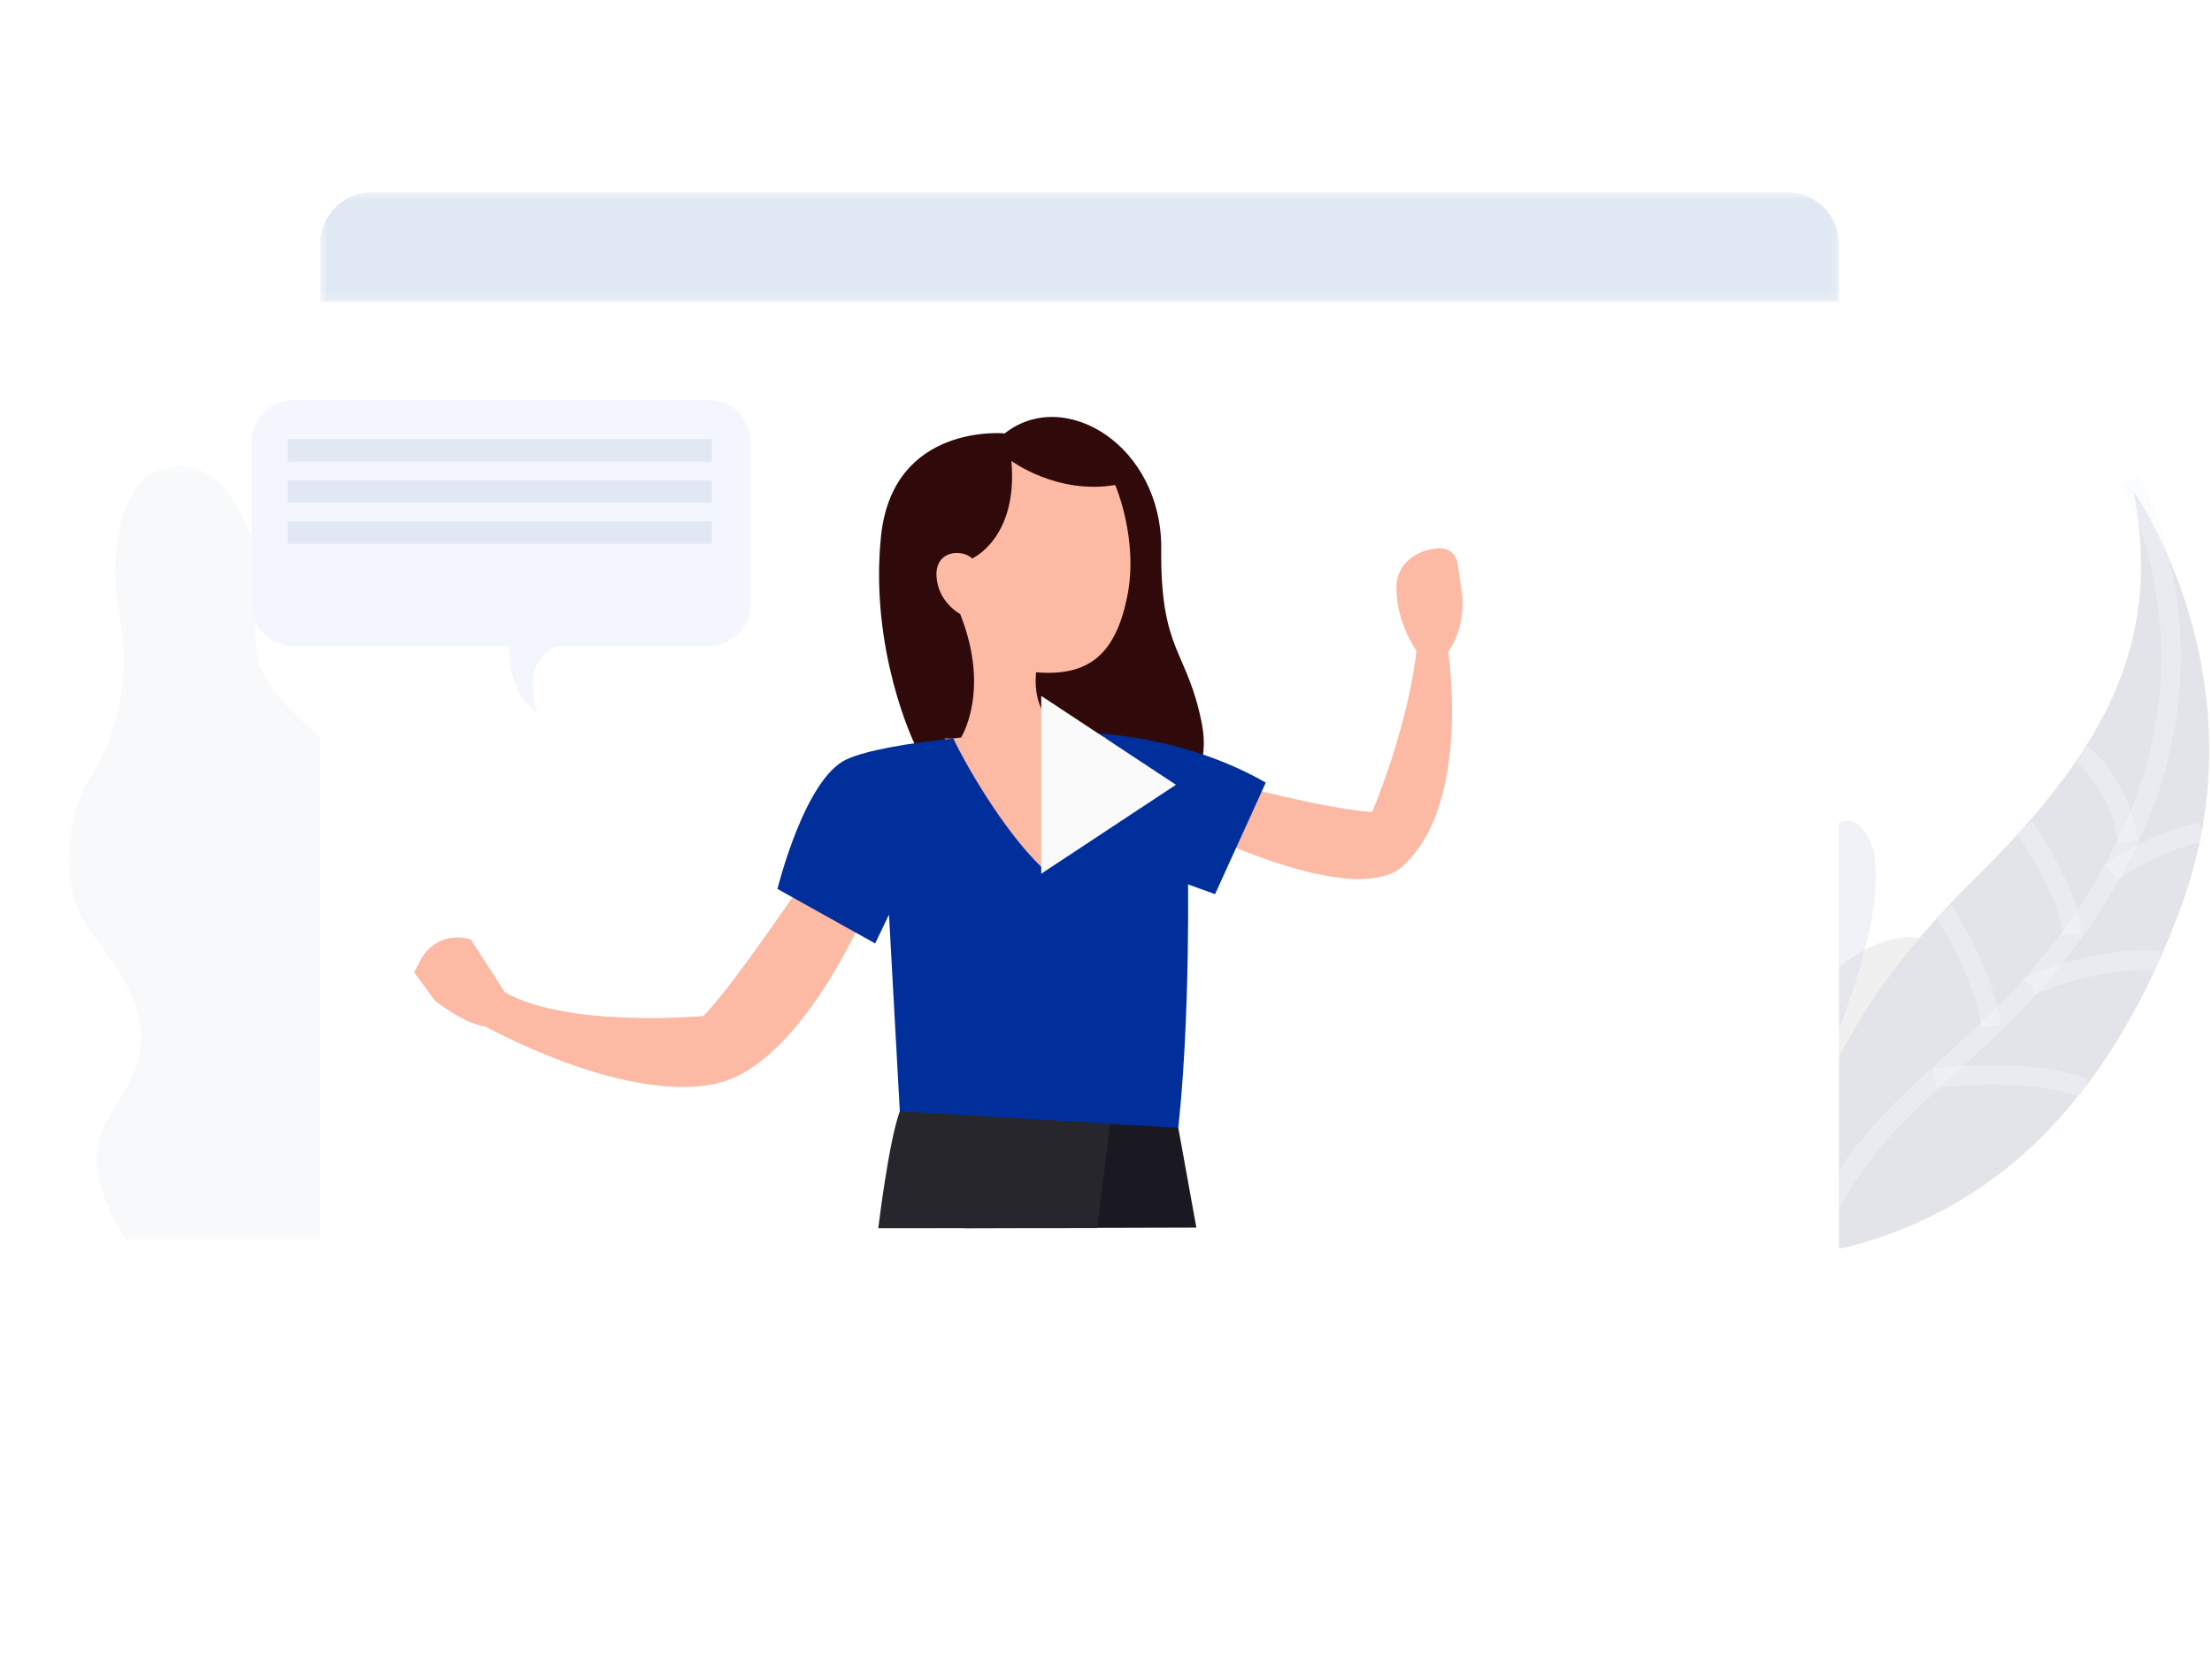<svg width="226" height="171" viewBox="0 0 226 171" fill="none" xmlns="http://www.w3.org/2000/svg">
<mask id="mask0" mask-type="alpha" maskUnits="userSpaceOnUse" x="7" y="47" width="47" height="80">
<path fill-rule="evenodd" clip-rule="evenodd" d="M7 47.559H53.485V126.661H7V47.559Z" fill="white"/>
</mask>
<g mask="url(#mask0)">
<path opacity="0.152" fill-rule="evenodd" clip-rule="evenodd" d="M42.431 126.661C42.431 126.661 52.755 120.824 53.444 112.484C54.133 104.145 46.01 102.477 42.431 99.558C38.852 96.639 38.714 93.998 38.576 89.133C38.439 84.269 36.924 79.126 31.556 74.262C26.187 69.397 25.636 67.59 26.325 61.057C27.013 54.525 22.608 46.324 17.101 47.714C11.595 49.104 11.182 57.86 12.284 63.42C13.385 68.98 12.008 74.957 9.392 79.126C6.777 83.296 5.675 90.662 9.392 95.388C13.109 100.114 15.587 104.284 13.797 109.287C12.008 114.291 6.502 116.237 12.834 126.661H42.431Z" fill="#CDD3E3"/>
</g>
<path fill-rule="evenodd" clip-rule="evenodd" d="M160.757 125.876H177.33C177.33 125.876 178.871 112.127 178.614 100.971C178.358 89.817 177.715 72.175 170.778 72.694C163.84 73.213 155.875 91.243 160.757 125.876Z" fill="#F5F5F5"/>
<path fill-rule="evenodd" clip-rule="evenodd" d="M169.551 125.876C169.551 125.876 185.68 89.556 198.655 96.691C211.631 103.825 184.73 126.057 184.73 126.057L169.551 125.876Z" fill="#F0F0F0"/>
<path fill-rule="evenodd" clip-rule="evenodd" d="M167.616 126.058C167.616 126.058 168.673 114.241 164.27 102.15C159.867 90.059 154.408 82.844 148.245 85.155C142.081 87.467 142.609 103.194 150.886 125.876L167.616 126.058Z" fill="#E7E7E7"/>
<path opacity="0.278" fill-rule="evenodd" clip-rule="evenodd" d="M177.329 125.876C177.329 125.876 184.345 114.774 188.22 104.284C192.094 93.793 192.974 85.97 189.452 84.014C185.931 82.058 169.377 100.18 167.616 126.058L177.329 125.876Z" fill="#CDD3E3"/>
<path fill-rule="evenodd" clip-rule="evenodd" d="M155.906 125.876C155.906 125.876 146.836 90.442 131.339 95.763C115.841 101.084 143.623 126.058 143.623 126.058H156.697" fill="#F0F0F0"/>
<path fill-rule="evenodd" clip-rule="evenodd" d="M184.828 116.208C184.828 116.208 186.712 104.56 201.465 90.081C216.218 75.602 220.663 64.87 218.03 50.282C218.03 50.282 231.489 69.359 222.78 92.82C214.07 116.28 200.563 124.134 189.47 127.223C178.376 130.312 184.828 116.208 184.828 116.208Z" fill="#ECECEC"/>
<path opacity="0.278" fill-rule="evenodd" clip-rule="evenodd" d="M184.828 116.208C184.828 116.208 186.712 104.56 201.465 90.081C216.218 75.602 220.663 64.87 218.03 50.282C218.03 50.282 231.489 69.359 222.78 92.82C214.07 116.28 200.563 124.134 189.47 127.223C178.376 130.312 184.828 116.208 184.828 116.208Z" fill="#CDD3E3"/>
<path opacity="0.381" d="M185.014 127.393C188.003 119.521 192.559 114.894 197.667 110.2C199.539 108.481 201.488 106.753 203.461 104.852C204.808 103.558 206.166 102.183 207.518 100.676L207.522 100.672C208.926 99.11 210.324 97.409 211.702 95.507V95.503C213.08 93.609 214.434 91.512 215.745 89.161L215.749 89.157C216.001 88.708 216.253 88.248 216.501 87.775C216.825 87.167 217.13 86.561 217.416 85.959C225.006 70.105 220.944 56.632 218.751 51.408C218.121 49.905 217.644 49.083 217.644 49.083" stroke="#F4F6FD" stroke-width="2"/>
<path opacity="0.381" d="M212.654 76.952C212.654 76.952 216.717 80.266 217.415 85.962" stroke="#F4F6FD" stroke-width="2"/>
<path opacity="0.381" d="M211.702 95.507V95.504C211.563 92.087 208.573 87.105 206.826 84.472" stroke="#F4F6FD" stroke-width="2"/>
<path opacity="0.381" d="M198.577 93.052C199.947 95.237 202.797 100.218 203.461 104.852" stroke="#F4F6FD" stroke-width="2"/>
<path opacity="0.381" d="M197.667 110.2C197.667 110.2 206.168 108.868 213.006 111.13" stroke="#F4F6FD" stroke-width="2"/>
<path opacity="0.381" d="M220.573 98.221C214.8 97.555 207.722 100.588 207.521 100.672L207.519 100.675" stroke="#F4F6FD" stroke-width="2"/>
<path opacity="0.381" d="M224.937 85.035C220.253 85.835 215.906 89.043 215.749 89.157L215.745 89.161" stroke="#F4F6FD" stroke-width="2"/>
<path fill-rule="evenodd" clip-rule="evenodd" d="M105.965 67.427C104.199 66.945 104.163 64.677 104.163 64.677L105.859 65.018C105.859 65.018 105.697 66.133 105.965 67.427Z" fill="black"/>
<g filter="url(#filter0_d)">
<path fill-rule="evenodd" clip-rule="evenodd" d="M187.889 24.957V120.279C187.889 123.216 185.495 125.604 182.547 125.604H38.036C35.09 125.604 32.699 123.216 32.699 120.279V24.957C32.699 22.02 35.09 19.633 38.036 19.633H182.547C185.495 19.633 187.889 22.02 187.889 24.957Z" fill="white"/>
</g>
<path fill-rule="evenodd" clip-rule="evenodd" d="M83.456 88.05C83.456 88.05 74.603 101.197 71.85 103.813C71.85 103.813 57.018 105.152 50.913 100.972L49.368 104.753C49.368 104.753 63.453 112.698 73 110.751C82.546 108.803 89.603 90.443 89.603 90.443L83.456 88.05Z" fill="#FCB9A3"/>
<path fill-rule="evenodd" clip-rule="evenodd" d="M126.461 80.224C126.461 80.224 134.919 82.535 140.191 82.975C140.191 82.975 144.139 73.767 144.829 65.401L147.831 65.569C147.831 65.569 150.593 81.857 143.356 88.461C138.351 93.029 121.662 84.563 121.662 84.563L126.461 80.224Z" fill="#FCB9A3"/>
<path fill-rule="evenodd" clip-rule="evenodd" d="M102.655 44.279C102.655 44.279 91.197 43.176 90.01 54.819C88.823 66.463 93.416 75.942 93.416 75.942C93.416 75.942 100.349 90.005 108.754 88.05C117.159 86.095 124.283 81.559 122.799 73.965C121.314 66.371 118.545 66.666 118.644 56.115C118.742 45.564 108.789 39.447 102.655 44.279Z" fill="#30090A"/>
<path fill-rule="evenodd" clip-rule="evenodd" d="M115.166 60.971C113.968 66.811 111.294 69.137 105.86 68.691C105.86 68.691 105.697 69.808 105.965 71.101C106.286 72.641 107.21 74.433 109.749 74.868C114.42 75.664 111.85 81.619 111.85 81.619L107.221 83.898L101.109 80.388L96.5 75.449L98.129 75.459C98.129 75.459 101.272 70.719 98.103 62.741C98.103 62.741 95.818 61.526 95.681 58.87C95.544 56.215 98.287 56.067 99.323 57.058C99.323 57.058 104.036 55.009 103.332 47.089C103.332 47.089 107.988 50.562 113.942 49.551C113.942 49.551 116.364 55.125 115.166 60.971Z" fill="#FCB9A3"/>
<path fill-rule="evenodd" clip-rule="evenodd" d="M129.322 79.96L124.144 91.358L121.383 90.36C121.383 90.36 121.662 111.058 119.408 121.688H92.383L90.828 93.447L89.415 96.394L79.434 90.825C79.434 90.825 82.187 79.581 86.483 77.591C88.534 76.64 92.907 75.918 97.401 75.448C102.335 74.934 107.423 74.726 109.75 74.866C109.75 74.866 110.171 74.853 110.922 74.876C113.842 74.97 121.75 75.637 129.322 79.96Z" fill="#002F9C"/>
<path fill-rule="evenodd" clip-rule="evenodd" d="M144.829 66.626C144.829 66.626 143.322 64.705 142.82 61.762C142.707 61.097 142.671 60.447 142.683 59.838C142.729 57.559 144.815 56.097 147.093 56.016C148.003 55.984 148.792 56.644 148.92 57.546L149.362 60.639C149.362 60.639 149.916 63.931 147.83 66.794L144.829 66.626Z" fill="#FCB9A3"/>
<path fill-rule="evenodd" clip-rule="evenodd" d="M51.549 101.332L48.122 96.012C46.164 95.332 44.003 96.175 43.022 98.001L42.31 99.328L44.467 102.276C44.467 102.276 47.752 104.836 49.81 104.902L51.549 101.332Z" fill="#FCB9A3"/>
<path fill-rule="evenodd" clip-rule="evenodd" d="M108.194 74.824C108.149 81.953 106.405 88.59 106.405 88.59C102.422 84.76 98.474 77.777 97.401 75.448C102.335 74.934 107.423 73.501 109.75 73.641C109.75 73.641 112.514 75.426 113.265 75.448L108.194 74.824Z" fill="#FCB9A3"/>
<path fill-rule="evenodd" clip-rule="evenodd" d="M96.767 113.878C96.608 116.724 98.439 125.493 98.439 125.493L122.232 125.428L120.386 115.229L96.767 113.878Z" fill="#1A1820"/>
<path fill-rule="evenodd" clip-rule="evenodd" d="M91.934 113.539C90.777 116.711 89.734 125.493 89.734 125.493L112.09 125.483L113.43 114.832L91.934 113.539Z" fill="#28262D"/>
<mask id="mask1" mask-type="alpha" maskUnits="userSpaceOnUse" x="32" y="19" width="156" height="12">
<path fill-rule="evenodd" clip-rule="evenodd" d="M32.7 19.631H187.89V30.818H32.7V19.631Z" fill="white"/>
</mask>
<g mask="url(#mask1)">
<path fill-rule="evenodd" clip-rule="evenodd" d="M187.89 24.958V30.818H32.7V24.958C32.7 22.018 35.089 19.631 38.038 19.631H182.547C185.497 19.631 187.89 22.018 187.89 24.958Z" fill="#DFE8F3"/>
</g>
<path fill-rule="evenodd" clip-rule="evenodd" d="M76.711 45.164V61.724C76.711 64.095 74.786 66.014 72.413 66.014H57.056C53.661 67.178 54.292 70.907 54.923 72.924C51.574 70.277 52.075 66.014 52.075 66.014H30C27.621 66.014 25.696 64.095 25.696 61.724V45.164C25.696 42.793 27.621 40.874 30 40.874H72.413C74.786 40.874 76.711 42.793 76.711 45.164Z" fill="#F4F6FD"/>
<path fill-rule="evenodd" clip-rule="evenodd" d="M29.407 47.156H72.738V44.867H29.407V47.156Z" fill="#DFE8F3"/>
<path fill-rule="evenodd" clip-rule="evenodd" d="M29.407 51.358H72.738V49.068H29.407V51.358Z" fill="#DFE8F3"/>
<path fill-rule="evenodd" clip-rule="evenodd" d="M29.407 55.56H72.738V53.27H29.407V55.56Z" fill="#DFE8F3"/>
<path fill-rule="evenodd" clip-rule="evenodd" d="M106.385 71.101V89.265L120.145 80.183L106.385 71.101Z" fill="#FAFAFA"/>
<defs>
<filter id="filter0_d" x="0.699" y="0.633" width="219.19" height="169.971" filterUnits="userSpaceOnUse" color-interpolation-filters="sRGB">
<feFlood flood-opacity="0" result="BackgroundImageFix"/>
<feColorMatrix in="SourceAlpha" type="matrix" values="0 0 0 0 0 0 0 0 0 0 0 0 0 0 0 0 0 0 127 0"/>
<feOffset dy="13"/>
<feGaussianBlur stdDeviation="16"/>
<feColorMatrix type="matrix" values="0 0 0 0 0.884 0 0 0 0 0.899 0 0 0 0 0.951 0 0 0 1 0"/>
<feBlend mode="normal" in2="BackgroundImageFix" result="effect1_dropShadow"/>
<feBlend mode="normal" in="SourceGraphic" in2="effect1_dropShadow" result="shape"/>
</filter>
</defs>
</svg>
